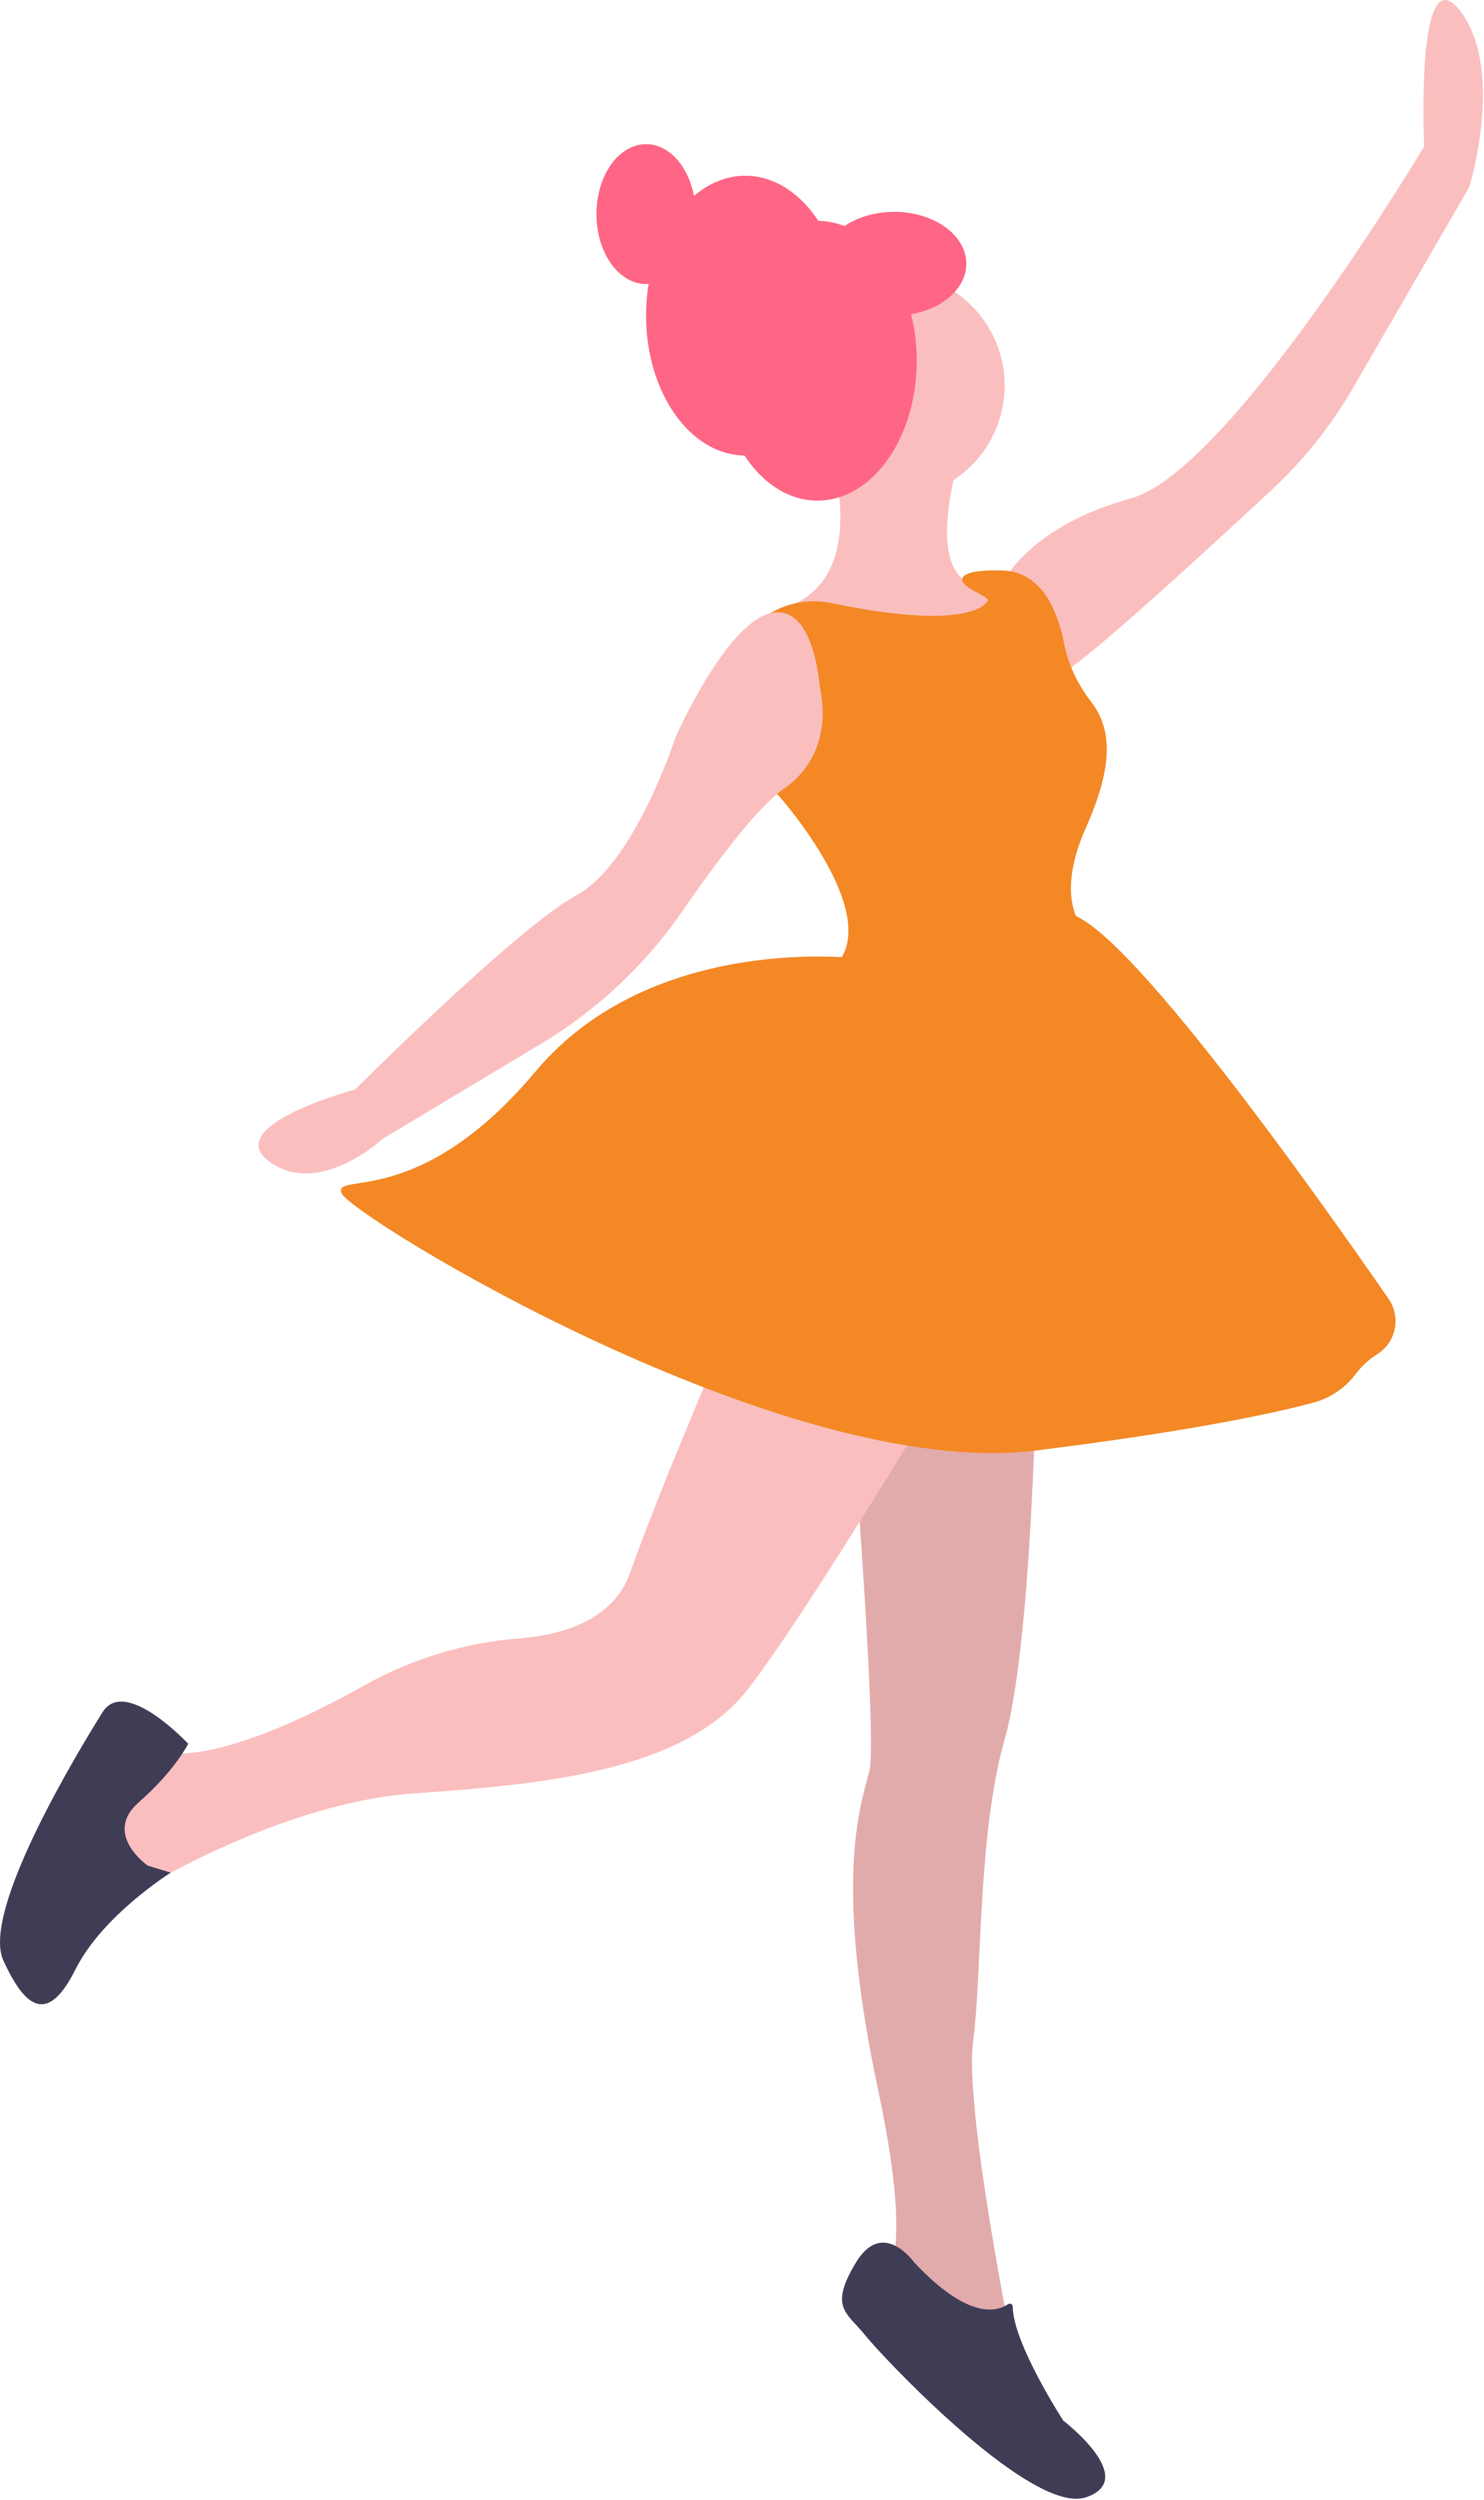 <svg width="329" height="554" viewBox="0 0 329 554" fill="none" xmlns="http://www.w3.org/2000/svg">
<path d="M181.734 92.448C181.734 92.448 195.734 126.448 174.734 134.448C174.734 134.448 204.734 147.448 211.734 144.448C218.734 141.448 223.734 134.448 223.734 132.448C223.734 130.448 216.734 129.448 216.734 129.448C216.734 129.448 203.734 130.448 213.734 97.448L181.734 92.448Z" fill="#FBBEBE"/>
<path d="M197.734 110.448C211.541 110.448 222.734 99.255 222.734 85.448C222.734 71.641 211.541 60.448 197.734 60.448C183.927 60.448 172.734 71.641 172.734 85.448C172.734 99.255 183.927 110.448 197.734 110.448Z" fill="#FBBEBE"/>
<path d="M181.234 110.948C193.384 110.948 203.234 97.069 203.234 79.948C203.234 62.827 193.384 48.948 181.234 48.948C169.084 48.948 159.234 62.827 159.234 79.948C159.234 97.069 169.084 110.948 181.234 110.948Z" fill="#FF6584"/>
<path d="M165.234 100.948C177.384 100.948 187.234 87.069 187.234 69.948C187.234 52.827 177.384 38.948 165.234 38.948C153.084 38.948 143.234 52.827 143.234 69.948C143.234 87.069 153.084 100.948 165.234 100.948Z" fill="#FF6584"/>
<path d="M143.234 62.948C149.309 62.948 154.234 56.009 154.234 47.448C154.234 38.888 149.309 31.948 143.234 31.948C137.159 31.948 132.234 38.888 132.234 47.448C132.234 56.009 137.159 62.948 143.234 62.948Z" fill="#FF6584"/>
<path d="M222.734 128.449C222.734 128.449 228.734 116.449 250.734 110.449C272.734 104.449 315.734 32.449 315.734 32.449C315.734 32.449 313.734 -10.552 323.734 2.449C333.734 15.448 325.734 41.449 325.734 41.449L299.93 86.019C295.115 94.338 289.092 101.896 282.057 108.446C266.104 123.295 237.598 149.449 234.734 149.449C230.734 149.449 222.734 128.449 222.734 128.449Z" fill="#FBBEBE"/>
<path d="M187.734 299.448C187.734 299.448 194.734 384.448 192.734 392.448C190.734 400.448 184.734 416.448 194.734 463.448C204.734 510.448 192.734 507.448 192.734 507.448L224.734 521.448C224.734 521.448 213.734 467.448 215.734 452.448C217.734 437.448 216.734 406.448 222.734 385.448C228.734 364.448 229.734 305.448 229.734 305.448L187.734 299.448Z" fill="#FBBEBE"/>
<path opacity="0.1" d="M187.734 299.448C187.734 299.448 194.734 384.448 192.734 392.448C190.734 400.448 184.734 416.448 194.734 463.448C204.734 510.448 192.734 507.448 192.734 507.448L224.734 521.448C224.734 521.448 213.734 467.448 215.734 452.448C217.734 437.448 216.734 406.448 222.734 385.448C228.734 364.448 229.734 305.448 229.734 305.448L187.734 299.448Z" fill="black"/>
<path d="M223.489 510.629C221.01 512.352 214.641 514.099 202.734 501.448C202.734 501.448 195.734 491.448 189.734 501.448C183.734 511.448 187.734 512.448 191.734 517.448C195.595 522.275 226.481 555.058 239.412 553.727C239.862 553.683 240.305 553.589 240.734 553.448C252.734 549.448 235.734 536.448 235.734 536.448C235.734 536.448 224.589 519.302 224.525 511.205C224.529 511.082 224.498 510.962 224.438 510.855C224.377 510.749 224.289 510.662 224.182 510.602C224.075 510.543 223.954 510.514 223.832 510.519C223.709 510.524 223.591 510.562 223.489 510.629Z" fill="#3F3D56"/>
<path d="M163.734 289.448C163.734 289.448 146.734 328.448 139.734 348.448C136.059 358.948 124.942 362.282 115.21 363.08C103.177 364.017 91.488 367.539 80.941 373.407C66.945 381.263 47.846 390.179 35.734 388.448C14.734 385.448 31.734 418.448 31.734 418.448C31.734 418.448 62.734 399.448 91.734 397.448C120.734 395.448 151.734 392.448 165.734 374.448C179.734 356.448 213.734 299.448 213.734 299.448L163.734 289.448Z" fill="#FBBEBE"/>
<path d="M32.734 413.448C32.734 413.448 22.734 406.448 30.734 399.448C38.734 392.448 41.734 386.448 41.734 386.448C41.734 386.448 27.734 371.448 22.734 379.448C17.734 387.448 -4.266 423.448 0.734 434.448C5.734 445.448 10.734 448.448 16.734 436.448C22.734 424.448 37.866 415.001 37.866 415.001L32.734 413.448Z" fill="#3F3D56"/>
<path d="M218.734 133.449C218.734 133.449 215.41 140.097 184.517 133.696C180.445 132.798 176.19 133.267 172.411 135.03C168.631 136.793 165.538 139.751 163.609 143.449C159.734 151.199 159.234 162.449 172.734 176.449C172.734 176.449 196.734 203.449 184.734 214.449C172.734 225.449 241.734 207.449 241.734 207.449C241.734 207.449 232.734 201.449 240.734 183.449C247.02 169.306 246.515 161.336 241.644 155.175C238.704 151.342 236.704 146.873 235.805 142.127C234.44 135.432 231.067 127.044 222.734 126.449C222.734 126.449 213.975 125.936 213.354 128.192C212.734 130.449 220.734 132.449 218.734 133.449Z" fill="#F38824"/>
<path d="M182.172 154.662C181.966 153.252 181.713 151.851 181.536 150.436C180.932 145.608 178.636 133.911 170.695 135.923C160.734 138.448 149.734 163.448 149.734 163.448C149.734 163.448 140.734 191.448 127.734 198.448C114.734 205.448 78.734 241.448 78.734 241.448C78.734 241.448 48.734 249.448 59.734 257.448C70.734 265.448 84.734 252.448 84.734 252.448L120.103 231.227C132.473 223.786 143.11 213.785 151.299 201.896C158.667 191.225 167.894 178.892 173.741 174.816C177.282 172.449 179.939 168.975 181.298 164.937C182.365 161.623 182.665 158.109 182.172 154.662Z" fill="#FBBEBE"/>
<path d="M190.734 212.448C190.734 212.448 144.734 206.448 118.734 237.448C92.734 268.448 73.734 259.448 75.734 264.448C77.734 269.448 173.734 328.449 229.734 321.449C263.827 317.187 281.982 313.296 290.969 310.904C294.827 309.912 298.229 307.63 300.61 304.437C301.944 302.67 303.597 301.169 305.484 300.011C306.453 299.374 307.285 298.549 307.929 297.585C308.573 296.621 309.017 295.537 309.234 294.398C309.451 293.259 309.437 292.088 309.193 290.954C308.949 289.82 308.479 288.747 307.812 287.799C291.952 264.853 248.896 204.07 236.734 202.448C221.734 200.448 190.734 212.448 190.734 212.448Z" fill="#F38824"/>
<path d="M198.234 69.948C207.071 69.948 214.234 64.799 214.234 58.448C214.234 52.097 207.071 46.948 198.234 46.948C189.397 46.948 182.234 52.097 182.234 58.448C182.234 64.799 189.397 69.948 198.234 69.948Z" fill="#FF6584"/>
</svg>
